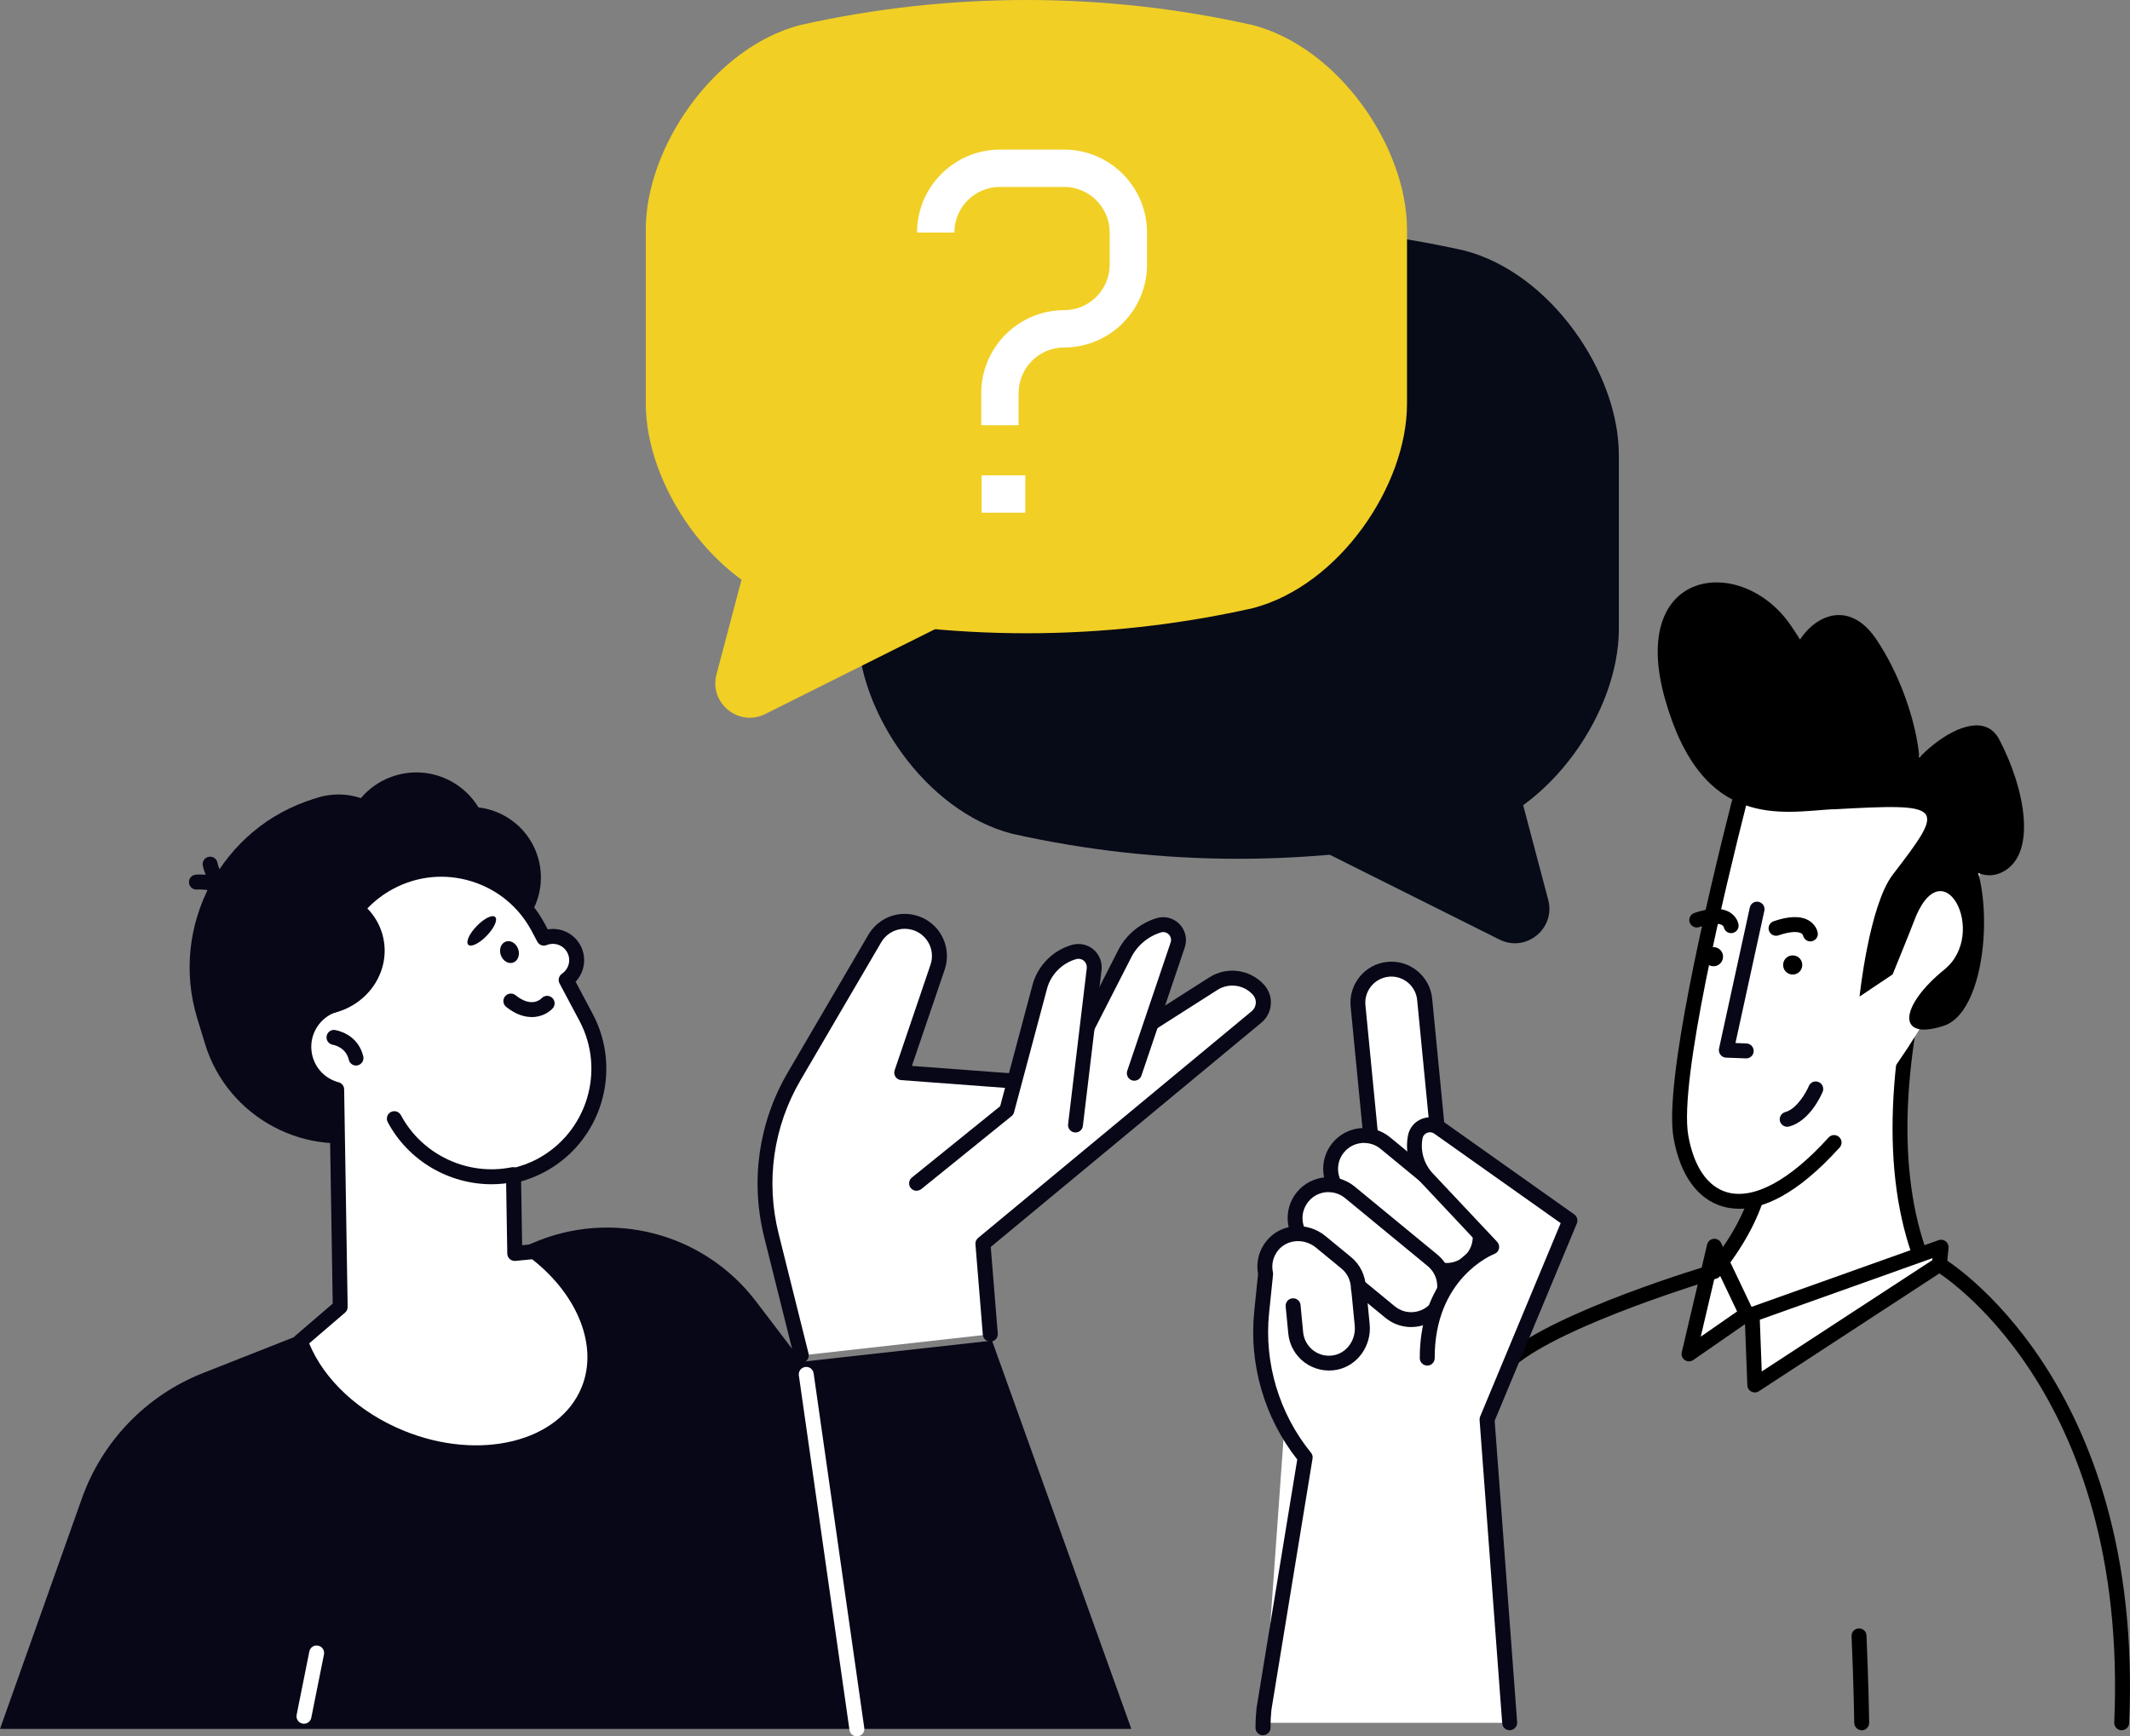 <?xml version="1.0" encoding="UTF-8"?>
<svg id="_Layer_" data-name="&amp;lt;Layer&amp;gt;" xmlns="http://www.w3.org/2000/svg" viewBox="0 0 285.27 232.6">
  <rect x="0" y="0" width="285.27" height="232.6" fill="#808080" stroke="none"/>
  <defs>
    <style>
      .cls-1 {
        fill: #f1cf25;
      }

      .cls-2 {
        fill: #fff;
      }

      .cls-3 {
        fill: #080717;
      }

      .cls-4 {
        fill: #070a17;
      }
    </style>
  </defs>
  <path d="m284.16,231.78s-.03,0-.05,0c-.55-.02-.98-.49-.95-1.04,1.96-44.81-23.67-60.33-23.93-60.49-.48-.28-.64-.89-.36-1.37.28-.48.89-.64,1.37-.36.27.16,26.94,16.22,24.92,62.3-.02.54-.47.96-1,.96Z"/>
  <path d="m249.34,231.78c-.54,0-.99-.44-1-.98,0-.05-.09-5.47-.36-11.62-.02-.55.4-1.02.96-1.04.55-.03,1.02.4,1.04.96.27,6.17.36,11.61.36,11.67,0,.55-.43,1.01-.98,1.02h-.02Z"/>
  <g>
    <g>
      <path class="cls-4" d="m135.52,111.68c19.96,4.48,40.67,4.48,60.63,0,11.57-3.02,20.65-16.4,20.66-27.38v-23.35c.01-10.98-9.1-24.36-20.66-27.38-19.96-4.48-40.67-4.48-60.63,0-11.57,3.02-20.66,16.4-20.66,27.38v23.35c0,10.98,9.09,24.37,20.66,27.38Z"/>
      <path class="cls-4" d="m201.13,97.03l6.22,23.51c1.02,3.85-2.98,7.1-6.53,5.32l-29.04-14.52c-3.58-1.79-3.35-6.97.37-8.43l22.81-8.99c2.57-1.01,5.45.44,6.16,3.12Z"/>
    </g>
    <g>
      <path class="cls-1" d="m167.78,81.47c-19.96,4.48-40.67,4.48-60.63,0-11.57-3.02-20.65-16.4-20.66-27.38v-23.35c-.01-10.98,9.1-24.36,20.66-27.38,19.96-4.48,40.67-4.48,60.63,0,11.57,3.02,20.66,16.4,20.66,27.38v23.35c0,10.98-9.09,24.37-20.66,27.38Z"/>
      <path class="cls-1" d="m102.18,66.82l-6.22,23.51c-1.02,3.85,2.98,7.1,6.53,5.32l29.04-14.52c3.58-1.79,3.35-6.97-.37-8.43l-22.82-8.99c-2.57-1.01-5.45.44-6.16,3.12Z"/>
    </g>
    <g>
      <rect class="cls-2" x="131.47" y="63.68" width="5.85" height="5"/>
      <path class="cls-2" d="m142.52,46.55v-5c3.37,0,6.1-2.74,6.1-6.1v-4.3c0-3.37-2.74-6.11-6.1-6.11h-8.6c-3.37,0-6.1,2.74-6.1,6.11h-5c0-6.12,4.98-11.11,11.1-11.11h8.6c6.12,0,11.1,4.98,11.1,11.11v4.3c0,6.12-4.98,11.1-11.1,11.1Z"/>
      <path class="cls-2" d="m136.42,56.96h-5v-4.3c0-6.12,4.98-11.11,11.1-11.11v5c-3.37,0-6.1,2.74-6.1,6.11v4.3Z"/>
    </g>
    <g>
      <g>
        <path class="cls-2" d="m257.33,168.63c-3.58-9.47-4.62-24.07,1.83-46.44,12.12-42.01-23.57,28.43-23.57,28.43.23,2.47,2.74,8.72-6.01,19.72l3.93,5.25,23.82-6.95Z"/>
        <path d="m229.58,171.33c-.22,0-.44-.07-.62-.22-.43-.34-.5-.97-.16-1.41,7.43-9.34,6.48-14.9,5.97-17.89-.07-.43-.14-.8-.17-1.12-.02-.19.02-.38.1-.54.05-.11,5.55-10.94,11.42-21.46,12.29-22.01,14.16-21.27,15.4-20.78,1.32.52,2.21,2.02-1.4,14.54-5.51,19.09-6.13,34.5-1.86,45.81.2.52-.07,1.09-.58,1.29-.52.2-1.09-.06-1.29-.58-4.43-11.73-3.82-27.56,1.81-47.07,2.4-8.31,2.56-11.04,2.46-11.92-3.18,2.13-14.46,21.92-24.04,40.81.03.21.07.44.11.69.53,3.06,1.62,9.43-6.37,19.47-.2.25-.49.38-.78.38Z"/>
        <path class="cls-2" d="m234.6,101.08s-11.2,41.4-9.47,51.19c1.72,9.79,9.6,12.86,20.52.77,20.97-23.21,22.35-42.97,17.27-46.94-5.08-3.96-18.67-18.43-28.31-5.02Z"/>
        <path d="m245.5,108.4c-6.71.37-17.48,2.98-22.49-14.71-5.02-17.69,10.28-19.52,16.83-9.91,6.55,9.61,5.44,13.61,1.11,9.04-4.33-4.57,4.42-16.02,10.36-7.15,5.94,8.86,7.38,21.37,4.05,20.33-3.32-1.03,8.96-13.48,12.4-6.94,3.44,6.54,5.23,15.65.19,17.87-5.04,2.22-9.48-7.86-5.08-3.96,4.4,3.89,3.84,22.37-2.56,24.45-6.4,2.08-5.9-2.68.1-7.54,6-4.87-.3-16.85-4.15-6.27-.33.91-2.78,6.92-2.78,6.92l-4.43,2.97s1.28-12.22,4.46-16.35c7.16-9.31,7-9.56-8.01-8.73Z"/>
      </g>
      <g>
        <polygon class="cls-2" points="234.66 176.1 235.02 185.53 259.73 169.39 259.98 167.07 234.66 176.1"/>
        <path d="m235.02,186.53c-.16,0-.32-.04-.46-.11-.32-.17-.53-.49-.54-.85l-.36-9.43c-.02-.44.25-.83.66-.98l25.32-9.03c.32-.12.68-.06.95.16.27.21.41.55.38.89l-.24,2.32c-.03.3-.2.57-.45.73l-24.72,16.14c-.17.11-.36.16-.55.16Zm.67-9.74l.26,6.93,22.84-14.91.03-.27-23.13,8.25Z"/>
      </g>
      <g>
        <polygon class="cls-2" points="229.6 166.95 226.21 181.37 233.92 176.02 229.6 166.95"/>
        <path d="m226.21,182.37c-.2,0-.39-.06-.56-.17-.34-.23-.51-.65-.41-1.06l3.39-14.42c.1-.41.44-.72.87-.77.42-.04.83.18,1.01.56l4.32,9.07c.21.44.07.97-.33,1.25l-7.71,5.35c-.17.12-.37.18-.57.18Zm3.71-12.42l-2.14,9.11,4.87-3.38-2.73-5.73Z"/>
      </g>
      <path d="m232.9,161.92c-.81,0-1.54-.12-2.17-.3-3.38-.97-5.72-4.23-6.59-9.18-1.3-7.38,4.32-31.39,7.78-45.05.14-.53.68-.86,1.22-.72.54.14.86.68.72,1.22-2.76,10.87-9.03,36.93-7.75,44.21.73,4.16,2.57,6.86,5.18,7.61,3.57,1.03,8.41-1.58,13.61-7.33.37-.41,1-.44,1.41-.07.41.37.44,1,.07,1.41-5.84,6.47-10.34,8.21-13.48,8.21Z"/>
      <path class="cls-3" d="m233.88,141.78s-.03,0-.04,0l-2.67-.1c-.3-.01-.57-.15-.75-.39-.18-.23-.25-.54-.19-.83l4.12-18.89c.12-.54.65-.89,1.19-.76.54.12.88.65.76,1.19l-3.87,17.72,1.48.06c.55.02.98.48.96,1.04-.02.54-.46.96-1,.96Z"/>
      <path d="m230.76,128.29c-.07.7-.7,1.22-1.41,1.14-.7-.07-1.22-.7-1.14-1.41.07-.7.7-1.22,1.41-1.14.7.07,1.22.7,1.14,1.41Z"/>
      <path d="m231.84,125c-.48,0-.89-.34-.98-.82-.01-.04-.07-.17-.27-.28-.26-.14-1.07-.38-3.02.29-.52.18-1.09-.1-1.27-.62-.18-.52.1-1.09.62-1.27,2.07-.71,3.67-.74,4.76-.08.75.46,1.09,1.17,1.16,1.64.08.55-.3,1.05-.85,1.13-.05,0-.09,0-.14,0Z"/>
      <path d="m241.37,129.4c-.07.7-.7,1.22-1.41,1.14-.7-.07-1.22-.7-1.14-1.41.07-.7.7-1.22,1.41-1.14.7.07,1.22.7,1.14,1.41Z"/>
      <path d="m242.46,126.11c-.48,0-.89-.34-.98-.82-.01-.04-.07-.17-.27-.28-.26-.14-1.07-.38-3.02.29-.52.18-1.09-.1-1.27-.62-.18-.52.1-1.09.62-1.27,2.07-.72,3.67-.74,4.75-.08.75.46,1.09,1.17,1.16,1.64.08.55-.3,1.05-.85,1.13-.05,0-.09,0-.14,0Z"/>
      <path class="cls-3" d="m239.36,150.94c-.44,0-.84-.29-.97-.74-.14-.53.17-1.08.71-1.23,1.56-.42,2.81-2.66,3.16-3.49.21-.51.8-.75,1.31-.53.51.21.75.8.54,1.31-.17.4-1.7,3.9-4.49,4.65-.09.02-.17.03-.26.03Z"/>
    </g>
    <path d="m202.25,183.19c-.28,0-.57-.12-.76-.35-.36-.42-.3-1.05.12-1.41,6.94-5.87,26.85-11.8,27.69-12.05.53-.16,1.09.15,1.24.67.16.53-.15,1.09-.68,1.24-.2.06-20.34,6.06-26.97,11.66-.19.16-.42.24-.65.24Z"/>
    <g>
      <path class="cls-3" d="m132.86,179.59l18.66,52.01H0l10.97-30.88c2.73-7.68,8.64-13.8,16.22-16.79l44.12-17.4c10.57-4.61,22.93-1.4,29.92,7.78l6.18,8.11,25.44-2.83Z"/>
      <g>
        <path class="cls-2" d="m107.33,181.56l-4.01-16.06c-1.81-7.24-.71-14.9,3.05-21.33l10.79-18.44c.95-1.63,2.8-2.52,4.67-2.25h0c2.88.41,4.67,3.34,3.74,6.1l-4.8,14.13,20.61,1.54,21.12-13.46c1.95-1.24,4.52-.89,6.06.83h0c.95,1.06.83,2.7-.27,3.62l-36.65,30.38.99,12.12-25.3,2.83Z"/>
        <path class="cls-3" d="m107.33,182.56c-.45,0-.86-.3-.97-.76l-4.01-16.06c-1.88-7.54-.76-15.38,3.16-22.08l10.79-18.44c1.17-1.99,3.39-3.07,5.68-2.74,1.67.24,3.13,1.2,4.01,2.64.88,1.44,1.07,3.17.53,4.77l-4.39,12.9,18.99,1.42,20.84-13.28c2.37-1.51,5.46-1.09,7.35,1,.64.72.96,1.64.89,2.61-.07.96-.52,1.83-1.26,2.45l-36.25,30.05.94,11.6c.04.55-.36,1.03-.92,1.08-.55.03-1.03-.37-1.08-.92l-.99-12.12c-.03-.33.11-.64.36-.85l36.65-30.38c.32-.27.51-.64.54-1.06.03-.42-.11-.81-.38-1.12-1.22-1.37-3.24-1.64-4.78-.65l-21.12,13.46c-.18.12-.4.18-.61.15l-20.61-1.54c-.31-.02-.59-.19-.76-.45-.17-.26-.21-.58-.11-.87l4.8-14.13c.35-1.03.23-2.15-.34-3.08-.57-.93-1.51-1.55-2.59-1.7-1.47-.21-2.91.48-3.67,1.77l-10.79,18.44c-3.66,6.25-4.7,13.56-2.95,20.59l4.01,16.06c.13.54-.19,1.08-.73,1.21-.08.02-.16.03-.24.03Z"/>
      </g>
      <g>
        <path class="cls-2" d="m151.92,143.76l5.81-17.19c.54-1.59-.95-3.12-2.55-2.62h0c-2.04.63-3.73,2.09-4.64,4.02l-8.12,15.92,9.51-.13Z"/>
        <path class="cls-3" d="m142.41,144.89c-.15,0-.31-.04-.45-.11-.49-.25-.69-.85-.44-1.34l8.12-15.92c1.02-2.15,2.93-3.81,5.24-4.52,1.1-.34,2.29-.04,3.09.79.8.83,1.07,2.02.71,3.11l-5.81,17.19c-.18.52-.74.8-1.27.63-.52-.18-.8-.74-.63-1.27l5.81-17.19c.13-.38.04-.79-.24-1.08-.28-.29-.68-.39-1.07-.27-1.77.55-3.24,1.82-4.04,3.49l-8.14,15.94c-.18.35-.53.55-.89.55Z"/>
      </g>
      <g>
        <path class="cls-2" d="m122.76,158.52l12.07-9.76,4.42-16.56c.6-2.26,2.35-4.04,4.61-4.67h0c1.46-.41,2.86.79,2.68,2.29l-2.5,20.89-21.28,7.81Z"/>
        <path class="cls-3" d="m122.76,159.52c-.29,0-.58-.13-.78-.37-.35-.43-.28-1.06.15-1.41l11.82-9.55,4.33-16.24c.69-2.59,2.72-4.65,5.3-5.38,1.01-.28,2.08-.05,2.88.63.79.68,1.19,1.71,1.07,2.74l-2.5,20.89c-.07.55-.57.94-1.11.87-.55-.07-.94-.56-.87-1.11l2.5-20.89c.04-.38-.1-.74-.38-.99-.29-.25-.67-.33-1.03-.23-1.9.54-3.4,2.06-3.91,3.96l-4.42,16.56c-.05.21-.17.39-.34.52l-12.07,9.76c-.19.15-.41.22-.63.22Z"/>
      </g>
      <g>
        <path class="cls-3" d="m59.59,149.72l-8.62,2.63c-9.91,3.02-20.48-2.61-23.51-12.51l-1.04-3.41c-3.79-12.4,3.26-25.65,15.67-29.43l1.99,3.13c7.77-2.37,16.08,2.05,18.45,9.82l4.71,15.42c1.85,6.05-1.59,12.51-7.64,14.36Z"/>
        <ellipse class="cls-3" cx="49.26" cy="131.65" rx="21.14" ry="19.86" transform="translate(-2.11 .81) rotate(-.92)"/>
        <path class="cls-3" d="m68.9,165.22c-6.29-1.33-11.77-5.79-14.1-12.29l-2.14-5.98,15.86-5.71.38,23.98Z"/>
        <path class="cls-3" d="m43.98,134.6c-1.44-6.63,1.22-13.74,6.83-17.08h0c3.49-2.08,7.44-2.28,10.91-.92-1.84.21-6.99,1.1-7.95,4.53-1.17,4.19-1.2,12.16-9.79,13.46Z"/>
        <path class="cls-3" d="m72.03,114.79c1.52,4.99-1.29,10.28-6.28,11.8-4.99,1.52-10.28-1.29-11.8-6.28-1.52-4.99,1.29-10.28,6.28-11.8,4.99-1.52,10.28,1.29,11.8,6.28Z"/>
        <path class="cls-3" d="m39.34,110.89c-9.4,4.23-14.52,14.73-11.81,24.87,2.65.79,5.6.83,8.49-.05,7.52-2.3,11.85-9.96,9.66-17.11-1.04-3.41-3.37-6.08-6.34-7.71Z"/>
        <path class="cls-3" d="m54.38,113.12c1.52,4.99-1.29,10.28-6.28,11.8-4.99,1.52-10.28-1.29-11.8-6.28-1.52-4.99,1.29-10.28,6.28-11.8,4.99-1.52,10.28,1.29,11.8,6.28Z"/>
        <path class="cls-3" d="m65.06,110.36c1.57,5.14-1.32,10.57-6.46,12.14s-10.57-1.32-12.14-6.46c-1.57-5.14,1.32-10.57,6.46-12.14s10.57,1.32,12.14,6.46Z"/>
        <path class="cls-3" d="m31.51,121.42c-.33,0-.65-.16-.84-.46-1.31-2.05-4.24-1.8-4.27-1.8-.55.05-1.04-.35-1.09-.9-.05-.55.35-1.04.89-1.09.17-.02,4.18-.38,6.15,2.71.3.47.16,1.08-.3,1.38-.17.11-.35.16-.54.16Z"/>
        <path class="cls-3" d="m31.81,121.09c-.09,0-.18-.01-.27-.04-3.53-.99-4.35-4.93-4.38-5.1-.11-.54.25-1.07.79-1.17.54-.11,1.07.24,1.17.78,0,.04.63,2.91,2.96,3.56.53.15.84.7.69,1.23-.12.44-.53.73-.96.73Z"/>
        <g>
          <path class="cls-2" d="m71.57,167.65l-2.63.26-.17-10.43c1.24-.28,2.47-.72,3.65-1.34,7.16-3.81,9.88-12.71,6.07-19.87l-2.66-5c1.33-.9,1.81-2.66,1.04-4.12h0c-.77-1.47-2.52-2.08-4.02-1.48l-.76-1.43c-3.81-7.16-12.71-9.88-19.87-6.07h0c-6.04,3.22-8.92,10.05-7.38,16.41-2.65.83-4.43,3.44-4.11,6.31.28,2.5,2.08,4.45,4.37,5.06l.47,29.14-5.33,4.58c1.9,5.24,6.78,10.18,13.49,12.91,10.66,4.34,21.91,1.49,25.11-6.38,2.51-6.15-.66-13.54-7.26-18.55Z"/>
          <path class="cls-3" d="m63.71,195.6c-3.34,0-6.89-.67-10.37-2.09-6.73-2.74-11.98-7.79-14.05-13.5-.14-.39-.03-.83.29-1.1l4.98-4.28-.45-27.95c-2.4-.92-4.08-3.08-4.38-5.67-.34-2.98,1.29-5.81,3.95-7.05-1.23-6.68,2.01-13.44,8.07-16.67,7.64-4.06,17.16-1.16,21.22,6.48l.39.73c1.76-.3,3.55.55,4.4,2.19.84,1.61.53,3.54-.67,4.82l2.28,4.29c4.06,7.64,1.16,17.16-6.48,21.22-.97.51-2.01.93-3.1,1.24l.14,8.55,1.54-.16c.25-.03.5.04.71.2,7.13,5.42,10.18,13.34,7.58,19.72-2.34,5.75-8.68,9.02-16.04,9.02Zm-22.3-15.63c2.03,4.92,6.72,9.26,12.68,11.69,10.14,4.13,20.82,1.51,23.81-5.83,2.22-5.44-.45-12.29-6.63-17.14l-2.23.22c-.28.02-.56-.06-.77-.25-.21-.19-.33-.45-.33-.73l-.17-10.43c0-.47.32-.89.78-.99,1.21-.28,2.36-.7,3.4-1.25,6.66-3.55,9.2-11.85,5.65-18.52l-2.66-5c-.24-.45-.1-1.01.32-1.3.93-.63,1.24-1.85.72-2.83-.52-1-1.71-1.43-2.77-1.01-.48.19-1.01,0-1.25-.46l-.76-1.43c-1.72-3.23-4.59-5.59-8.09-6.66-3.5-1.07-7.2-.71-10.43,1.01-5.52,2.94-8.35,9.22-6.88,15.29.12.51-.17,1.03-.67,1.19-2.24.7-3.68,2.91-3.41,5.24.23,2.03,1.66,3.68,3.63,4.2.43.11.74.5.74.95l.47,29.14c0,.3-.12.58-.35.77l-4.8,4.12Z"/>
        </g>
        <path class="cls-3" d="m47.69,142.74c-.45,0-.86-.31-.97-.77-.41-1.72-2.06-2-2.14-2.01-.54-.09-.92-.59-.84-1.14.08-.54.58-.93,1.12-.84.12.02,3.06.46,3.79,3.52.13.54-.2,1.08-.74,1.21-.08.02-.16.03-.23.03Z"/>
        <path class="cls-3" d="m71.2,136.24c-.99,0-2.15-.35-3.41-1.36-.43-.35-.5-.97-.15-1.41.35-.43.98-.5,1.41-.15,2.08,1.67,3.28.62,3.5.39.38-.39,1.01-.42,1.41-.04.4.37.43.99.07,1.4-.5.55-1.5,1.18-2.82,1.18Z"/>
        <path class="cls-3" d="m69.4,127.14c.27.78-.04,1.59-.68,1.81-.64.22-1.38-.23-1.65-1.01-.27-.78.04-1.59.68-1.81.64-.22,1.38.23,1.65,1.01Z"/>
        <path class="cls-3" d="m66.32,122.84c.37.36-.13,1.48-1.13,2.51-.99,1.03-2.1,1.57-2.47,1.21-.37-.36.13-1.48,1.13-2.51.99-1.03,2.1-1.57,2.47-1.21Z"/>
        <path class="cls-3" d="m47.87,120.59c-6.06,2.08-9.83,8.28-8.74,14.71,1.6.64,3.42.84,5.26.46,4.79-.99,7.9-5.48,6.96-10.04-.45-2.17-1.74-3.96-3.48-5.13Z"/>
        <path class="cls-3" d="m65.83,158.64c-5.71,0-11.15-3.15-13.9-8.32-.26-.49-.07-1.09.41-1.35.49-.26,1.09-.07,1.35.41,2.83,5.31,8.92,8.18,14.81,6.99.54-.11,1.07.24,1.18.78.11.54-.24,1.07-.78,1.18-1.03.21-2.06.31-3.08.31Z"/>
      </g>
      <path class="cls-2" d="m114.76,232.6c-.49,0-.92-.36-.99-.86l-6.78-47.49c-.08-.55.3-1.05.85-1.13.55-.08,1.05.3,1.13.85l6.78,47.49c.08.55-.3,1.05-.85,1.13-.05,0-.1,0-.14,0Z"/>
      <path class="cls-2" d="m40.71,230.91c-.06,0-.13,0-.2-.02-.54-.11-.89-.63-.78-1.18l1.7-8.48c.11-.54.63-.9,1.18-.78.54.11.89.63.78,1.18l-1.7,8.48c-.1.48-.51.8-.98.8Z"/>
    </g>
    <g>
      <path class="cls-2" d="m168.48,228.82c-.07.66-.1,1.31-.12,1.97h34.69l-3.07-40.49,11.02-26.48c.15-.35.03-.75-.28-.97l-17.5-12.4-1.62-16.66c-.28-2.9-2.88-5.04-5.78-4.75-2.9.28-5.04,2.88-4.75,5.78l1.6,16.48c-.17,0-.33,0-.5.02-1.41.14-2.68.81-3.57,1.91-1.11,1.35-1.44,3.1-1.03,4.68-1.4.09-2.77.74-3.73,1.91-.9,1.09-1.32,2.47-1.18,3.87.03.3.09.58.16.87-1.15.22-2.22.8-3.01,1.75-1.02,1.23-1.43,2.82-1.14,4.38l-.52,5.03c-.72,7.04,1.38,14.22,5.78,19.75l-5.46,33.36Z"/>
      <g>
        <path class="cls-2" d="m193.35,160.1l-8.92.87-2.55-26.23c-.24-2.46,1.56-4.66,4.03-4.9h0c2.46-.24,4.66,1.56,4.9,4.03l2.55,26.23Z"/>
        <path class="cls-3" d="m184.43,161.97c-.51,0-.94-.39-.99-.9l-2.55-26.23c-.29-3.01,1.92-5.7,4.93-5.99,3.01-.29,5.7,1.92,5.99,4.93l2.55,26.23c.03.26-.05.53-.22.73-.17.2-.41.33-.68.36l-8.92.87s-.07,0-.1,0Zm1.91-31.15c-.11,0-.23,0-.34.02-1.91.19-3.31,1.89-3.13,3.8l2.46,25.24,6.93-.67-2.46-25.24c-.17-1.8-1.69-3.15-3.46-3.15Z"/>
      </g>
      <g>
        <path class="cls-2" d="m197.23,168.55h0c-1.57,1.91-4.4,2.19-6.31.61l-11.08-9.12c-1.91-1.57-2.19-4.4-.61-6.31h0c1.57-1.91,4.4-2.19,6.31-.61l11.08,9.12c1.91,1.57,2.19,4.4.61,6.31Z"/>
        <path class="cls-3" d="m193.76,171.18c-1.27,0-2.48-.43-3.47-1.25l-11.08-9.12c-1.13-.93-1.83-2.25-1.97-3.7-.14-1.46.29-2.88,1.22-4.01.93-1.13,2.25-1.83,3.7-1.97s2.88.29,4.01,1.22l11.08,9.12c1.13.93,1.83,2.25,1.97,3.7.14,1.46-.29,2.88-1.22,4.01t0,0c-.93,1.13-2.25,1.83-3.7,1.97-.18.02-.36.03-.54.03Zm-11.07-18.08c-.11,0-.23,0-.34.02-.93.09-1.76.54-2.35,1.25-.59.72-.87,1.62-.78,2.55.09.93.54,1.76,1.25,2.35l11.08,9.12c.72.59,1.62.88,2.55.78.93-.09,1.76-.54,2.35-1.25.59-.72.87-1.62.78-2.55-.09-.93-.54-1.76-1.25-2.35l-11.08-9.12c-.63-.52-1.4-.79-2.21-.79Zm14.54,15.45h0,0Z"/>
      </g>
      <g>
        <path class="cls-2" d="m192.47,175.14h0c-1.57,1.91-4.4,2.19-6.31.61l-11.08-9.12c-1.91-1.57-2.19-4.4-.61-6.31h0c1.57-1.91,4.4-2.19,6.31-.61l11.08,9.12c1.91,1.57,2.19,4.4.61,6.31Z"/>
        <path class="cls-3" d="m189,177.77c-1.27,0-2.48-.43-3.47-1.25l-11.08-9.12c-1.13-.93-1.83-2.25-1.97-3.7-.14-1.46.29-2.88,1.22-4.01,1.92-2.33,5.38-2.67,7.72-.75l11.08,9.12c1.13.93,1.83,2.25,1.97,3.7.14,1.46-.29,2.88-1.22,4.01-.93,1.13-2.25,1.83-3.7,1.97-.18.02-.36.03-.54.03Zm-11.07-18.08c-1.01,0-2.01.43-2.69,1.27-.59.72-.87,1.62-.78,2.55.09.93.54,1.76,1.25,2.35l11.08,9.12c.72.59,1.63.88,2.55.78.93-.09,1.76-.54,2.35-1.25.59-.72.87-1.62.78-2.55-.09-.93-.54-1.76-1.25-2.35l-11.08-9.12c-.65-.53-1.43-.79-2.21-.79Z"/>
      </g>
      <g>
        <path class="cls-2" d="m169.14,231.45c0-.84.05-1.69.14-2.55l5.51-33.66h0c-4.45-5.45-6.55-12.45-5.83-19.44l.53-5.15c-.28-1.3.02-2.72.94-3.82,1.6-1.92,4.51-2.05,6.44-.46l3.43,2.82c1.06.87,1.59,2.12,1.61,3.39.04.17.06.33.08.51l.43,4.42c.23,2.33-1.27,4.58-3.57,5.02-2.64.51-5.08-1.36-5.33-3.96l-.35-3.64-4.03,56.54Z"/>
        <path class="cls-3" d="m169.14,232.45h0c-.55,0-1-.45-.99-1.01,0-.88.05-1.77.14-2.65l5.45-33.28c-4.39-5.57-6.49-12.77-5.76-19.83l.51-5c-.3-1.61.13-3.25,1.18-4.51,1.92-2.31,5.44-2.57,7.85-.59l3.43,2.82c1.21.99,1.92,2.46,1.98,4.05.03.17.06.35.08.52l.43,4.42c.28,2.89-1.64,5.57-4.38,6.1-1.52.3-3.1-.06-4.34-.98-1.24-.92-2.03-2.33-2.18-3.86l-.35-3.64c-.05-.55.35-1.04.9-1.09.56-.05,1.04.35,1.09.9l.35,3.64c.09.97.6,1.87,1.38,2.46.8.59,1.78.82,2.76.62,1.73-.34,2.95-2.07,2.77-3.95l-.43-4.42c-.01-.13-.04-.26-.06-.39-.01-.06-.02-.13-.02-.19-.02-1.04-.47-2-1.25-2.64l-3.43-2.82c-1.56-1.28-3.82-1.13-5.04.33-.69.83-.96,1.91-.73,2.97.02.1.03.21.02.31l-.53,5.15c-.69,6.68,1.36,13.5,5.61,18.71.18.22.26.51.21.79l-5.51,33.66c-.08.76-.12,1.58-.12,2.4,0,.55-.45.99-1,.99Z"/>
      </g>
      <g>
        <path class="cls-2" d="m191.15,181.93c-.04-11.53,8.64-14.89,8.64-14.89l-8.64-9.19c-1.39-1.48-1.99-3.54-1.61-5.54h0c.27-1.43,1.94-2.1,3.13-1.26l17.58,12.45-11.1,26.66,3.03,40.62-11.03-48.85Z"/>
        <path class="cls-3" d="m202.19,231.78c-.52,0-.96-.4-1-.93l-3.03-40.62c-.01-.16.01-.31.07-.46l10.79-25.92-16.93-11.99c-.28-.2-.63-.24-.96-.11-.32.13-.55.4-.61.74-.32,1.68.19,3.42,1.35,4.67l8.64,9.19c.23.24.32.58.25.91-.07.32-.3.59-.61.71-.33.13-8.04,3.3-8,13.96,0,.55-.44,1-1,1h0c-.55,0-1-.45-1-1-.03-9.32,5.46-13.66,8.01-15.17l-7.73-8.23c-1.61-1.71-2.3-4.11-1.86-6.42.19-1.01.88-1.84,1.83-2.22.95-.38,2.02-.26,2.86.33l17.58,12.46c.38.27.52.77.35,1.2l-11.01,26.44,3.01,40.38c.04.55-.37,1.03-.92,1.07-.03,0-.05,0-.08,0Z"/>
      </g>
    </g>
  </g>
</svg>